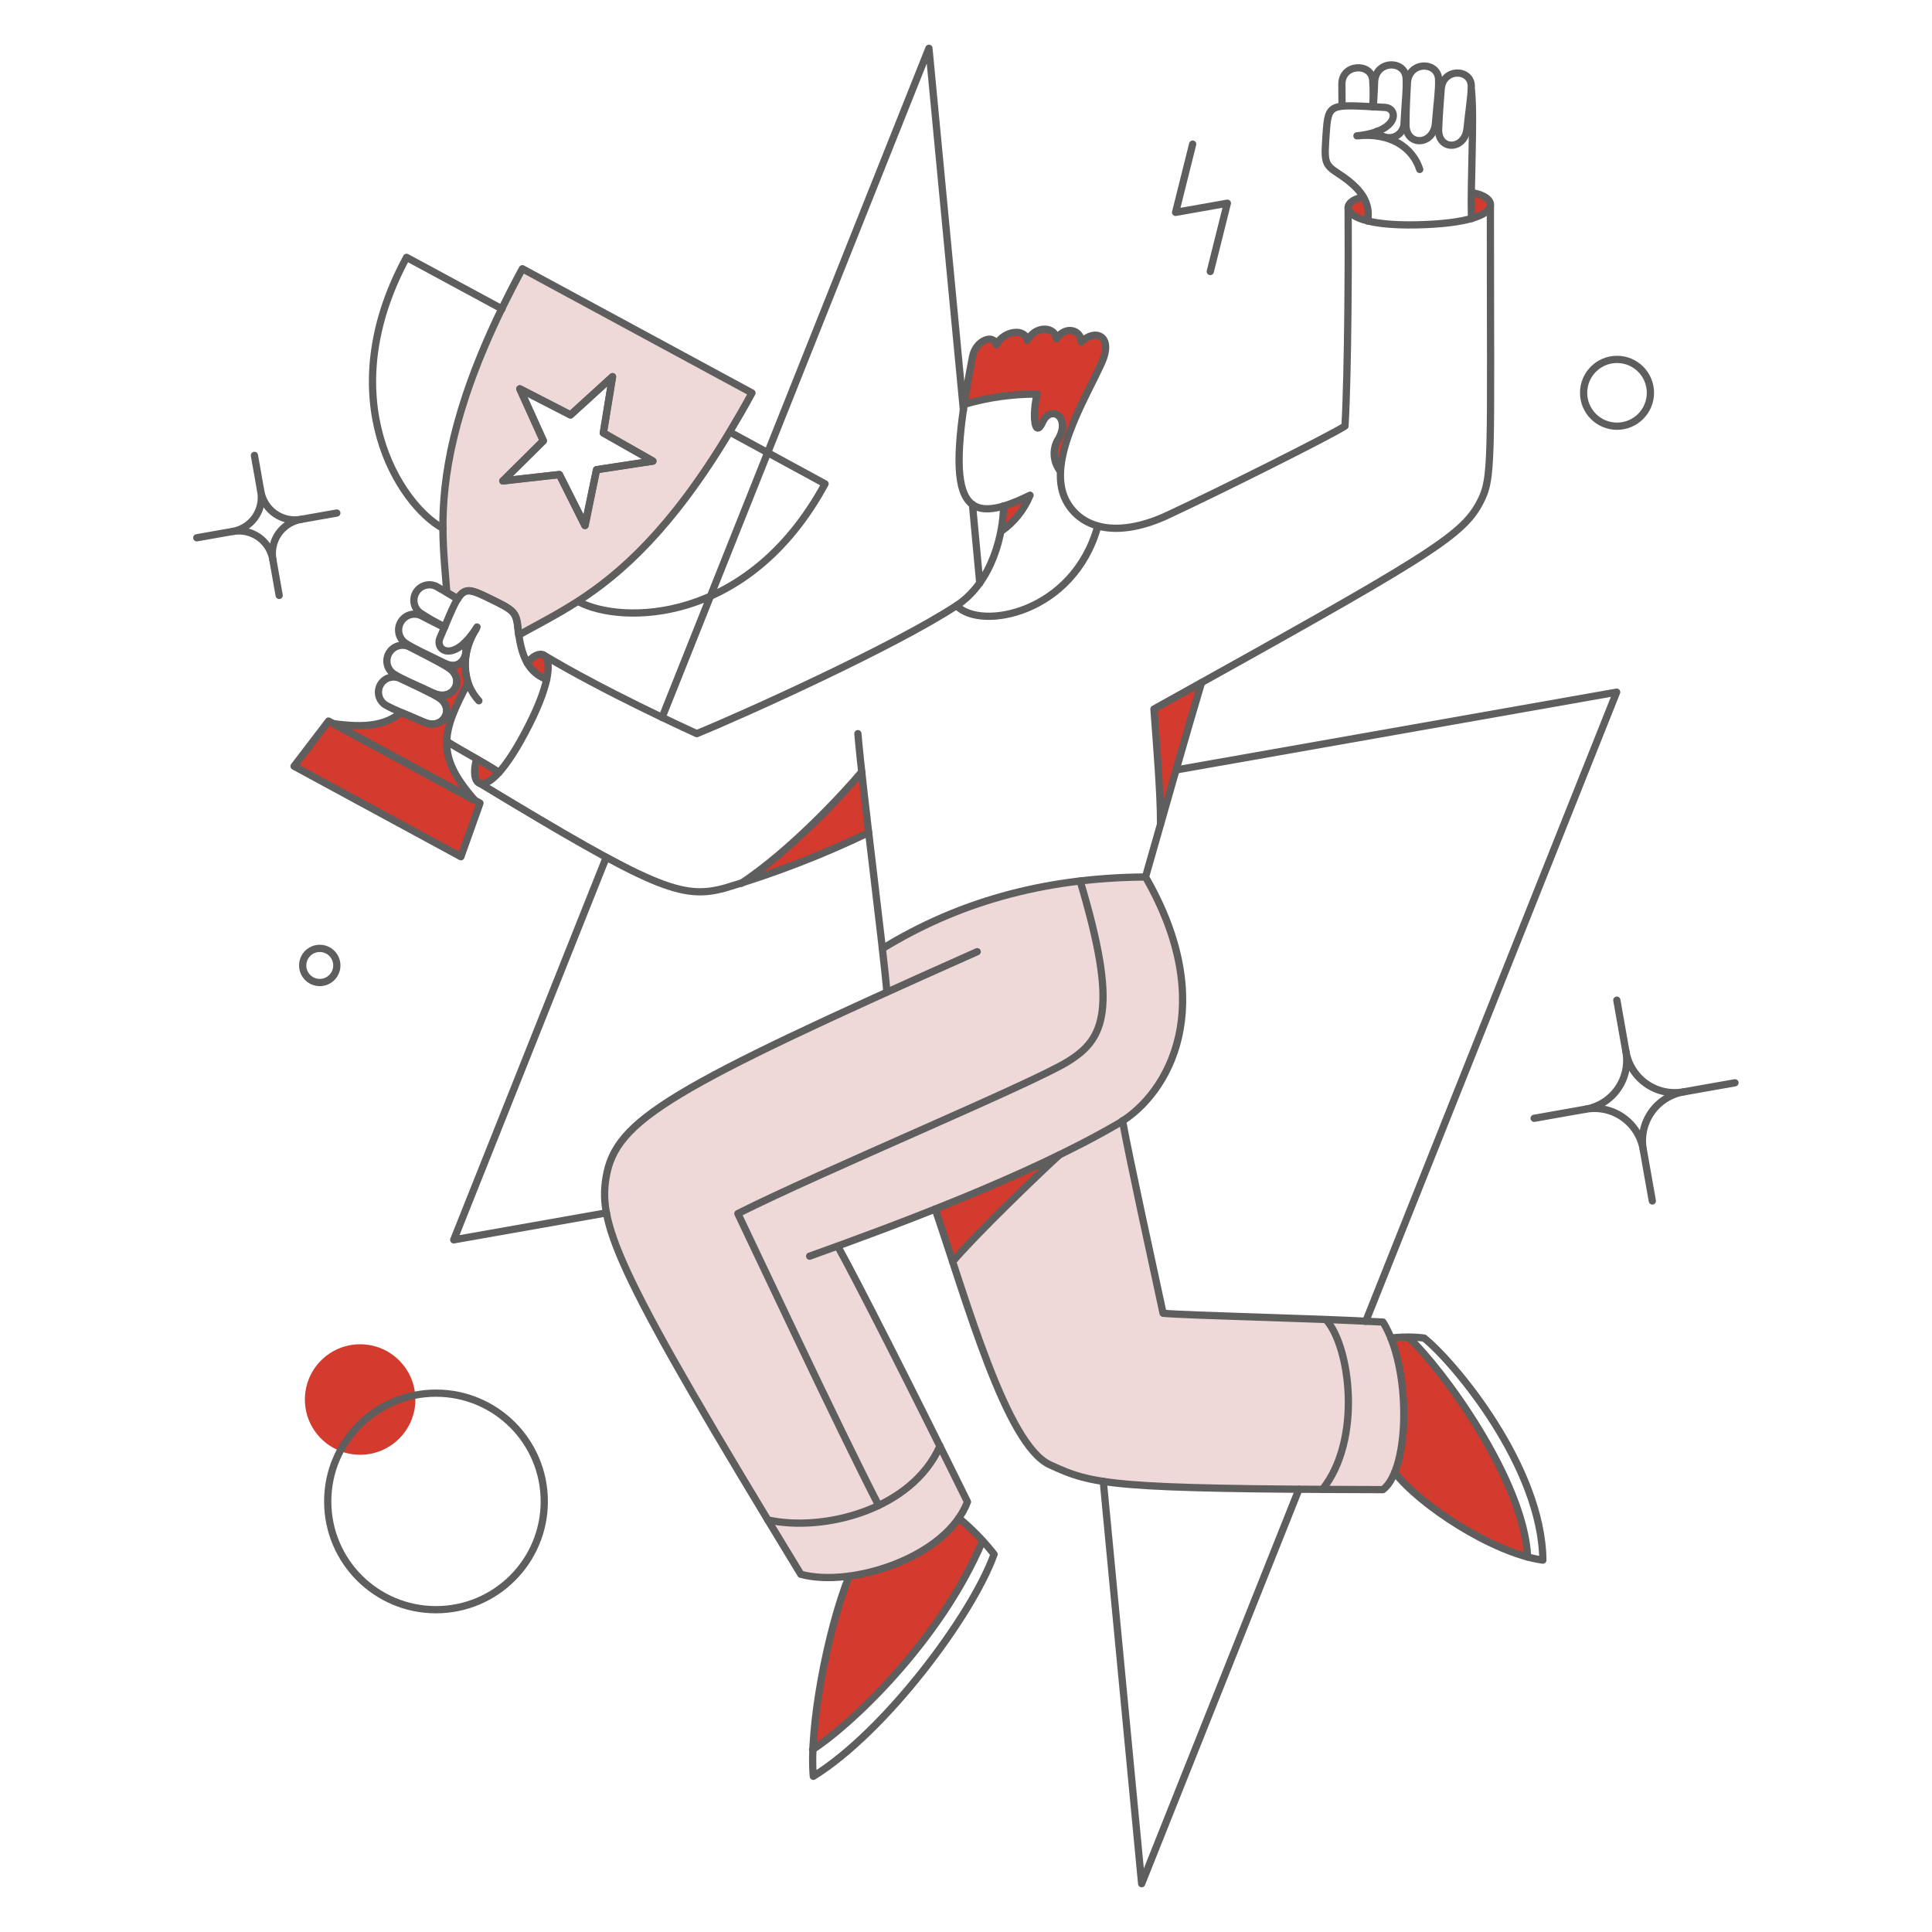 <svg xmlns="http://www.w3.org/2000/svg" fill="none" viewBox="0 0 200 200" stroke-width=".75"><g id="Interface-Success-01"><g id="color 2"><path id="Vector" fill="#eed8d8" d="M143.187 136.879C135.767 136.479 122.924 136.202 120.387 135.967C119.082 129.985 116.98 120.512 116.147 116.067C116.161 116.058 116.175 116.049 116.188 116.039C121.337 112.714 125.954 103.613 118.563 90.788C108.714 90.871 99.679 93.081 91.355 98.198C91.564 100.079 91.735 101.675 91.83 102.72C68.175 113.42 63.615 116.571 62.741 121.872C61.726 128.063 67.121 136.902 82.9 162.95C88.9 164.35 98.039 160.92 100.152 155.464C97.738 150.587 89.362 133.71 86.719 128.997C93.842 126.397 102.119 123.172 108.947 119.886C106.155 122.572 100.606 128.224 98.594 130.612C101.52 139.542 104.94 149.912 108.645 151.626C112.972 153.626 114.966 154.21 143.168 154.21C146.405 151.307 145.68 141.084 143.187 136.879Z"></path><path id="Vector_2" fill="#eed8d8" d="M54.077 27.819C53.298 29.244 52.595 30.631 51.949 31.942C46.838 42.487 45.831 49.46 45.849 54.666C45.868 57.231 46.115 59.359 46.249 61.297V61.316C46.61 61.525 46.949 61.734 47.37 61.981C48.13 60.781 48.757 61.012 50.619 61.924C53.184 63.178 53.431 63.292 53.619 65.097C53.638 65.325 53.657 65.534 53.695 65.743C55.481 64.736 57.514 63.729 59.832 62.243C64.221 59.412 69.503 54.776 75.526 44.725C76.286 43.452 77.065 42.125 77.844 40.678L54.077 27.819ZM61.753 48.624L60.537 54.4L57.9 49.118L52.048 49.783L56.248 45.622L53.816 40.245L59.06 42.945L63.411 38.993L62.461 44.826L67.591 47.733L61.753 48.624Z"></path></g><g id="color 1"><path id="Vector_3" fill="#d33b2e" d="M152.307 19.991C152.288 20.941 152.288 21.853 152.307 22.651C153.58 22.271 154.169 21.815 154.264 21.359C154.438 20.539 152.843 19.884 152.307 19.991Z"></path><path id="Vector_4" fill="#d33b2e" d="M145.79 138.437C145.188 138.422 144.587 138.453 143.99 138.532C145.662 142.674 145.757 149.096 144.39 152.44C146.59 155.385 153.09 159.831 158.146 161.18C157.779 153.238 149.286 141.667 145.79 138.437Z"></path><path id="Vector_5" fill="#d33b2e" d="M141.135 20.409C140.81 20.4 139.535 20.653 139.535 21.53C139.535 22.005 140.124 22.537 141.568 22.898C141.724 22.043 141.57 21.161 141.135 20.409V20.409Z"></path><path id="Vector_6" fill="#d33b2e" d="M119.456 73.4C119.722 77.333 120.14 82.026 120.14 85.275C121.584 80.202 123.351 74.065 124.377 70.664L119.456 73.4Z"></path><path id="Vector_7" fill="#d33b2e" d="M111.913 35.4C111.913 34.108 110.241 33.671 109.348 35.077C109.272 33.861 107.296 33.577 106.327 35.229C106.118 33.918 103.895 34.203 103.116 35.685C102.888 34.526 100.988 35.172 100.665 36.901C100.323 38.725 100.019 40.378 99.81 41.86C102.265 41.138 104.813 40.78 107.372 40.796C106.84 42.81 107.072 45.527 107.942 43.684C108.797 41.841 110.982 43.228 109.442 45.641C109.194 46.141 109.092 46.7 109.149 47.255C109.207 47.81 109.42 48.337 109.765 48.776C109.993 44.805 113.071 39.656 114.021 37.566C115.314 34.735 113.357 33.975 111.913 35.4Z"></path><path id="Vector_8" fill="#d33b2e" d="M96.789 125.156C97.359 126.847 97.967 128.69 98.589 130.609C100.831 127.949 107.31 121.66 109.647 119.551C105.567 121.546 101.1 123.465 96.789 125.156Z"></path><path id="Vector_9" fill="#d33b2e" d="M103.9 52.386C103.885 53.252 103.802 54.116 103.653 54.97C104.968 54.043 105.99 52.759 106.598 51.27C105.729 51.712 104.827 52.085 103.9 52.386V52.386Z"></path><path id="Vector_10" fill="#d33b2e" d="M99.259 157.152C100.164 157.854 100.992 158.65 101.729 159.527C97.321 169.977 87.878 178.774 84.154 181.111C84.526 174.975 85.793 168.926 87.916 163.156C92.191 162.586 97 160.42 99.259 157.152Z"></path><path id="Vector_11" fill="#d33b2e" d="M89.208 79.9C87.251 82.256 81.817 88.089 76.725 91.452C81.239 89.994 85.651 88.235 89.93 86.187C89.664 83.945 89.417 81.779 89.208 79.9Z"></path><path id="Vector_12" fill="#d33b2e" d="M56.281 67.814C55.863 67.567 55.141 67.871 54.609 68.65C55.047 69.436 55.754 70.036 56.6 70.341C56.908 68.859 56.7 68.061 56.281 67.814Z"></path><path id="Vector_13" fill="#d33b2e" d="M51.664 79.955C50.79 80.943 50.124 81.23 49.688 81.095C49.079 80.907 49.004 79.765 49.365 78.568C50.144 79.024 50.923 79.48 51.664 79.955Z"></path><path id="Vector_14" fill="#d33b2e" d="M37.281 150.597C40.44 150.597 43 148.036 43 144.878C43 141.719 40.44 139.159 37.281 139.159C34.123 139.159 31.562 141.719 31.562 144.878C31.562 148.036 34.123 150.597 37.281 150.597Z"></path><path id="Vector_15" fill="#d33b2e" d="M46.249 76.763C46.287 75.034 47.104 73.191 48.449 70.683C48.169 69.756 48.098 68.778 48.241 67.82C48.384 66.862 48.738 65.948 49.276 65.143C48.935 65.67 48.538 66.159 48.092 66.6C48.662 67.759 47.731 69.526 46.078 68.69L46.306 69.051C48.32 70.191 46.99 72.775 44.843 71.751L45.243 72.112C47.219 73.157 45.984 75.684 43.856 74.753C42.925 74.335 42.165 74.031 41.538 73.765C39.904 75.076 37.871 75.38 34.489 74.905L49.157 82.847C47.066 80.468 46.192 78.682 46.249 76.763Z"></path><path id="Vector_16" fill="#d33b2e" d="M33.998 74.645L30.426 79.32L47.697 88.686L49.673 83.138L33.998 74.645Z"></path></g><g id="outlines"><path id="Vector_17" stroke="#5e5e5e" stroke-linecap="round" stroke-linejoin="round" d="M51.664 79.955C49.864 78.777 47.788 77.732 46.23 76.725"></path><path id="Vector_18" stroke="#5e5e5e" stroke-linecap="round" stroke-linejoin="round" d="M99.734 42.468L96.162 5L68.536 74.274"></path><path id="Vector_19" stroke="#5e5e5e" stroke-linecap="round" stroke-linejoin="round" d="M101.425 60.366L100.665 52.215"></path><path id="Vector_20" stroke="#5e5e5e" stroke-linecap="round" stroke-linejoin="round" d="M141.382 136.784L167.355 71.652L121.736 79.708"></path><path id="Vector_21" stroke="#5e5e5e" stroke-linecap="round" stroke-linejoin="round" d="M114.212 153.352L118.183 195L134.466 154.169"></path><path id="Vector_22" stroke="#5e5e5e" stroke-linecap="round" stroke-linejoin="round" d="M62.76 88.752L46.971 128.348L62.779 125.555"></path><path id="Vector_23" stroke="#5e5e5e" stroke-linecap="round" stroke-linejoin="round" d="M51.968 31.98L42.088 26.641C34.188 41.233 41.404 52.291 45.869 54.704"></path><path id="Vector_24" stroke="#5e5e5e" stroke-linecap="round" stroke-linejoin="round" d="M57.915 49.137L52.063 49.783L56.243 45.641L53.811 40.264L59.055 42.962L63.406 38.991L62.456 44.805L67.586 47.731L61.753 48.624L60.575 54.4L57.915 49.137Z"></path><path id="Vector_25" stroke="#5e5e5e" stroke-linecap="round" stroke-linejoin="round" d="M75.594 44.75L85.408 50.087C77.5 64.679 64.3 64.679 59.853 62.266"></path><path id="Vector_26" stroke="#5e5e5e" stroke-linecap="round" stroke-linejoin="round" d="M45.134 166.636C51.325 166.636 56.343 161.618 56.343 155.427C56.343 149.236 51.325 144.218 45.134 144.218C38.943 144.218 33.925 149.236 33.925 155.427C33.925 161.618 38.943 166.636 45.134 166.636Z"></path><path id="Vector_27" stroke="#5e5e5e" stroke-linecap="round" stroke-linejoin="round" d="M167.393 44.121C169.303 44.121 170.851 42.573 170.851 40.663C170.851 38.753 169.303 37.205 167.393 37.205C165.483 37.205 163.935 38.753 163.935 40.663C163.935 42.573 165.483 44.121 167.393 44.121Z"></path><path id="Vector_28" stroke="#5e5e5e" stroke-linecap="round" stroke-linejoin="round" d="M33.101 101.71C34.077 101.71 34.868 100.919 34.868 99.943C34.868 98.967 34.077 98.176 33.101 98.176C32.125 98.176 31.334 98.967 31.334 99.943C31.334 100.919 32.125 101.71 33.101 101.71Z"></path><path id="Vector_29" stroke="#5e5e5e" stroke-linecap="round" stroke-linejoin="round" d="M123.465 14.918L121.698 21.986L127.056 21.036L125.289 28.104"></path><path id="Vector_30" stroke="#5e5e5e" stroke-linecap="round" stroke-linejoin="round" d="M44.824 71.728C46.974 72.748 48.299 70.173 46.287 69.028C44.787 68.175 43.703 67.64 42.487 67.014C42.125 66.805 41.696 66.743 41.289 66.843C40.883 66.942 40.53 67.194 40.305 67.546C40.08 67.899 39.999 68.325 40.08 68.735C40.161 69.146 40.397 69.509 40.739 69.75C41.707 70.361 42.851 70.792 44.824 71.728Z"></path><path id="Vector_31" stroke="#5e5e5e" stroke-linecap="round" stroke-linejoin="round" d="M47.389 62C46.629 61.544 46.08 61.236 45.337 60.8C44.986 60.571 44.56 60.487 44.149 60.567C43.738 60.647 43.374 60.883 43.135 61.227C42.895 61.57 42.799 61.993 42.866 62.407C42.933 62.82 43.158 63.191 43.494 63.441C44.307 63.983 45.157 64.466 46.04 64.885"></path><path id="Vector_32" stroke="#5e5e5e" stroke-linecap="round" stroke-linejoin="round" d="M43.874 74.749C45.983 75.68 47.217 73.156 45.242 72.108C43.778 71.331 42.693 70.841 41.518 70.284C41.163 70.085 40.745 70.031 40.352 70.134C39.959 70.237 39.62 70.488 39.409 70.835C39.197 71.182 39.128 71.598 39.217 71.995C39.305 72.392 39.545 72.739 39.884 72.963C40.834 73.513 41.936 73.894 43.874 74.749Z"></path><path id="Vector_33" stroke="#5e5e5e" stroke-linecap="round" stroke-linejoin="round" d="M46 64.964C45.221 64.546 44.533 64.231 43.777 63.824C43.414 63.599 42.978 63.523 42.561 63.614C42.143 63.705 41.778 63.954 41.541 64.309C41.304 64.665 41.215 65.098 41.291 65.518C41.368 65.938 41.606 66.312 41.953 66.56C42.94 67.208 44.066 67.673 46.053 68.669C47.709 69.498 48.637 67.738 48.067 66.579"></path><path id="Vector_34" stroke="#5e5e5e" stroke-linecap="round" stroke-linejoin="round" d="M54.59 68.65C55.141 67.871 55.859 67.574 56.281 67.814C57.034 68.244 57.097 70.436 54.761 75.053C52.271 79.974 50.523 81.365 49.669 81.095C49.079 80.908 48.985 79.746 49.346 78.568"></path><path id="Vector_35" stroke="#5e5e5e" stroke-linecap="round" stroke-linejoin="round" d="M56.6 70.341C55.308 69.809 54 68.86 53.636 65.097C53.459 63.297 53.2 63.176 50.636 61.924C47.636 60.459 47.805 60.724 45.544 66.047C44.988 67.356 47.026 68.707 49.382 64.907C47.539 67.814 47.882 70.707 49.572 72.545"></path><path id="Vector_36" stroke="#5e5e5e" stroke-linecap="round" stroke-linejoin="round" d="M148.6 12.733C148.412 15.108 145.531 15.184 145.541 12.885C145.548 11.175 145.621 9.959 145.693 8.591C145.813 6.311 148.854 6.33 148.923 8.211C148.967 9.351 148.775 10.548 148.6 12.733Z"></path><path id="Vector_37" stroke="#5e5e5e" stroke-linecap="round" stroke-linejoin="round" d="M138.931 10.987C138.912 10.151 138.925 9.541 138.912 8.743C138.877 6.577 141.963 6.479 142.104 8.287C142.169 9.21 142.169 10.137 142.104 11.061"></path><path id="Vector_38" stroke="#5e5e5e" stroke-linecap="round" stroke-linejoin="round" d="M151.87 13.284C151.632 15.603 148.839 15.602 148.925 13.36C148.989 11.707 149.093 10.529 149.191 9.218C149.356 7.018 152.307 7.109 152.307 8.918C152.307 10.016 152.087 11.176 151.87 13.284Z"></path><path id="Vector_39" stroke="#5e5e5e" stroke-linecap="round" stroke-linejoin="round" d="M142.18 11.042C142.199 10.149 142.274 9.389 142.294 8.534C142.348 6.216 145.443 6.178 145.562 8.078C145.635 9.237 145.467 10.453 145.353 12.678C145.36 13.01 145.261 13.335 145.069 13.606C144.876 13.877 144.602 14.078 144.286 14.181C143.971 14.283 143.63 14.281 143.316 14.175C143.001 14.068 142.73 13.863 142.541 13.59"></path><path id="Vector_40" stroke="#5e5e5e" stroke-linecap="round" stroke-linejoin="round" d="M141.116 20.409C140.166 20.561 139.558 21.017 139.558 21.492C139.558 22.347 141.401 23.37 146.55 23.278C152.022 23.178 154.095 22.214 154.283 21.34C154.418 20.713 153.618 20.14 152.421 19.953"></path><path id="Vector_41" stroke="#5e5e5e" stroke-linecap="round" stroke-linejoin="round" d="M141.591 22.879C141.762 21.492 141.584 19.925 138.532 17.958C137.066 17.013 137.087 16.723 137.278 13.892C137.504 10.548 137.64 10.83 143.358 11.118C144.764 11.189 144.916 13.607 140.47 14.063C143.89 13.683 146.227 15.241 146.97 17.54"></path><path id="Vector_42" stroke="#5e5e5e" stroke-linecap="round" stroke-linejoin="round" d="M152.326 22.632C152.212 18.718 152.626 12.41 152.326 9.37"></path><path id="Vector_43" stroke="#5e5e5e" stroke-linecap="round" stroke-linejoin="round" d="M139.558 21.511C139.596 26.261 139.558 38.421 139.235 44.102C137.735 45.09 125.898 51.002 120.824 53.355C116.231 55.486 112.348 55.045 110.539 52.149C108.039 48.149 112.308 41.422 114.039 37.566C115.312 34.735 113.374 33.975 111.93 35.4C111.93 34.127 110.258 33.671 109.365 35.077C109.27 33.861 107.294 33.577 106.344 35.229C106.116 33.937 103.912 34.222 103.133 35.685C102.905 34.545 101.018 35.185 100.682 36.901C97.665 52.262 99.482 54.801 106.629 51.265C106.021 52.754 104.999 54.038 103.684 54.965"></path><path id="Vector_44" stroke="#5e5e5e" stroke-linecap="round" stroke-linejoin="round" d="M154.283 21.359C154.283 48.13 154.574 49.444 153.162 52.082C151.289 55.582 147.595 57.763 119.456 73.4C119.741 77.333 120.14 82.026 120.14 85.275"></path><path id="Vector_45" stroke="#5e5e5e" stroke-linecap="round" stroke-linejoin="round" d="M56.281 67.814C62.551 71.576 71.063 75.452 72.127 75.946C76.877 74.008 92.588 66.918 99.027 62.684C102.788 60.212 103.872 55.103 103.891 52.367"></path><path id="Vector_46" stroke="#5e5e5e" stroke-linecap="round" stroke-linejoin="round" d="M99.031 62.7C101.52 65.322 111.153 63.5 113.642 54.473"></path><path id="Vector_47" stroke="#5e5e5e" stroke-linecap="round" stroke-linejoin="round" d="M99.81 41.86C102.266 41.142 104.813 40.783 107.372 40.796C106.84 42.829 107.072 45.565 107.942 43.684C108.812 41.803 110.991 43.253 109.442 45.641C109.19 46.14 109.086 46.7 109.144 47.256C109.201 47.812 109.417 48.339 109.765 48.776"></path><path id="Vector_48" stroke="#5e5e5e" stroke-linecap="round" stroke-linejoin="round" d="M83.812 130.039C92.4 126.961 106.464 121.761 115.789 116.302C121.073 113.209 126.163 103.952 118.582 90.785C120.007 85.785 122.933 75.471 124.382 70.664"></path><path id="Vector_49" stroke="#5e5e5e" stroke-linecap="round" stroke-linejoin="round" d="M101.159 98.518C69.315 112.692 63.736 115.923 62.741 121.869C61.892 126.943 64.052 132.034 82.9 162.969C88.144 164.394 97.986 161.221 100.152 155.469C94.49 143.969 88.6 132.369 86.719 129.002"></path><path id="Vector_50" stroke="#5e5e5e" stroke-linecap="round" stroke-linejoin="round" d="M96.808 125.156C100.076 134.694 104.161 149.533 108.664 151.623C113.167 153.713 114.915 154.131 143.164 154.207C145.995 152.041 146.09 141.534 143.164 136.86C135.664 136.442 123.081 136.195 120.402 135.948C119.091 129.868 117.002 120.348 116.202 116.017"></path><path id="Vector_51" stroke="#5e5e5e" stroke-linecap="round" stroke-linejoin="round" d="M99.259 157.152C100.604 158.267 101.827 159.522 102.907 160.895C100.627 167.26 91.607 179.306 84.192 183.885C83.755 178.964 85.579 169.008 87.897 163.156"></path><path id="Vector_52" stroke="#5e5e5e" stroke-linecap="round" stroke-linejoin="round" d="M137.278 136.613C139.786 139.425 141.021 149.02 136.898 154.188"></path><path id="Vector_53" stroke="#5e5e5e" stroke-linecap="round" stroke-linejoin="round" d="M79.48 157.342C85.256 158.615 94.38 156.297 97.302 149.704"></path><path id="Vector_54" stroke="#5e5e5e" stroke-linecap="round" stroke-linejoin="round" d="M84.116 181.111C87.802 178.793 97.302 169.977 101.71 159.511"></path><path id="Vector_55" stroke="#5e5e5e" stroke-linecap="round" stroke-linejoin="round" d="M143.985 138.513C145.127 138.38 146.282 138.38 147.424 138.513C150.635 141.113 159.603 151.87 159.717 161.503C154.549 160.803 146.854 155.708 144.384 152.421"></path><path id="Vector_56" stroke="#5e5e5e" stroke-linecap="round" stroke-linejoin="round" d="M145.79 138.437C149.29 141.667 157.76 153.237 158.14 161.18"></path><path id="Vector_57" stroke="#5e5e5e" stroke-linecap="round" stroke-linejoin="round" d="M88.809 75.946C89.303 81.855 91.409 97.872 91.809 102.698"></path><path id="Vector_58" stroke="#5e5e5e" stroke-linecap="round" stroke-linejoin="round" d="M118.582 90.785C107.828 90.861 98.974 93.521 91.355 98.195"></path><path id="Vector_59" stroke="#5e5e5e" stroke-linecap="round" stroke-linejoin="round" d="M90.956 155.841C86.814 147.804 78.226 129.469 76.383 125.631C84.971 121.299 106.802 112.217 110.564 109.88C114.326 107.543 115.808 104.541 111.818 91.203"></path><path id="Vector_60" stroke="#5e5e5e" stroke-linecap="round" stroke-linejoin="round" d="M49.688 81.1C67.681 91.982 70.57 93.162 75.072 91.925C80.169 90.41 85.138 88.491 89.93 86.187"></path><path id="Vector_61" stroke="#5e5e5e" stroke-linecap="round" stroke-linejoin="round" d="M76.725 91.45C81.8 88.087 87.251 82.235 89.208 79.9"></path><path id="Vector_62" stroke="#5e5e5e" stroke-linecap="round" stroke-linejoin="round" d="M98.613 130.609C100.855 127.949 107.334 121.679 109.671 119.551"></path><path id="Vector_63" stroke="#5e5e5e" stroke-linecap="round" stroke-linejoin="round" d="M26.337 47.142L26.996 50.867"></path><path id="Vector_64" stroke="#5e5e5e" stroke-linecap="round" stroke-linejoin="round" d="M34.867 53.109L31.142 53.768"></path><path id="Vector_65" stroke="#5e5e5e" stroke-linecap="round" stroke-linejoin="round" d="M28.9 61.639L28.241 57.914"></path><path id="Vector_66" stroke="#5e5e5e" stroke-linecap="round" stroke-linejoin="round" d="M20.37 55.672L24.097 55.013"></path><path id="Vector_67" stroke="#5e5e5e" stroke-linecap="round" stroke-linejoin="round" d="M31.142 53.768C30.68 53.85 30.205 53.84 29.747 53.738C29.288 53.637 28.854 53.446 28.47 53.176C28.085 52.907 27.757 52.564 27.505 52.168C27.253 51.772 27.081 51.33 27 50.867C27.083 51.33 27.073 51.804 26.972 52.263C26.871 52.722 26.68 53.157 26.411 53.542C26.141 53.927 25.798 54.255 25.402 54.508C25.005 54.76 24.563 54.932 24.1 55.013C24.563 54.931 25.037 54.94 25.496 55.041C25.955 55.143 26.389 55.333 26.774 55.603C27.159 55.872 27.487 56.215 27.739 56.611C27.991 57.008 28.163 57.45 28.244 57.913C28.162 57.45 28.171 56.976 28.273 56.517C28.374 56.059 28.564 55.624 28.833 55.239C29.103 54.855 29.445 54.526 29.841 54.274C30.237 54.021 30.679 53.849 31.142 53.768V53.768Z"></path><path id="Vector_68" stroke="#5e5e5e" stroke-linecap="round" stroke-linejoin="round" d="M167.374 103.534L168.318 108.876"></path><path id="Vector_69" stroke="#5e5e5e" stroke-linecap="round" stroke-linejoin="round" d="M179.605 112.091L174.263 113.035"></path><path id="Vector_70" stroke="#5e5e5e" stroke-linecap="round" stroke-linejoin="round" d="M171.049 124.322L170.104 118.98"></path><path id="Vector_71" stroke="#5e5e5e" stroke-linecap="round" stroke-linejoin="round" d="M158.817 115.765L164.162 114.821"></path><path id="Vector_72" stroke="#5e5e5e" stroke-linecap="round" stroke-linejoin="round" d="M174.263 113.035C173.599 113.153 172.919 113.139 172.261 112.994C171.603 112.849 170.98 112.575 170.428 112.189C169.875 111.803 169.405 111.311 169.043 110.743C168.681 110.174 168.434 109.54 168.318 108.876C168.436 109.539 168.423 110.219 168.278 110.878C168.133 111.536 167.86 112.159 167.474 112.711C167.088 113.263 166.596 113.734 166.028 114.096C165.46 114.458 164.826 114.704 164.162 114.821C164.825 114.703 165.506 114.717 166.163 114.862C166.821 115.007 167.444 115.281 167.996 115.667C168.548 116.053 169.019 116.545 169.38 117.113C169.742 117.682 169.988 118.316 170.104 118.98C169.986 118.316 170 117.636 170.145 116.978C170.29 116.32 170.564 115.697 170.95 115.145C171.336 114.592 171.828 114.122 172.396 113.76C172.965 113.398 173.599 113.151 174.263 113.035V113.035Z"></path><path id="Vector_73" stroke="#5e5e5e" stroke-linejoin="round" d="M54.077 27.819C53.298 29.244 52.595 30.631 51.949 31.942C46.838 42.487 45.831 49.46 45.849 54.666C45.868 57.231 46.115 59.359 46.249 61.297V61.316C46.61 61.525 46.949 61.734 47.37 61.981C48.13 60.781 48.757 61.012 50.619 61.924C53.184 63.178 53.431 63.292 53.619 65.097C53.638 65.325 53.657 65.534 53.695 65.743C55.481 64.736 57.514 63.729 59.832 62.243C64.221 59.412 69.503 54.776 75.526 44.725C76.286 43.452 77.065 42.125 77.844 40.678L54.077 27.819ZM61.753 48.624L60.537 54.4L57.9 49.118L52.048 49.783L56.248 45.622L53.816 40.245L59.06 42.945L63.411 38.993L62.461 44.826L67.591 47.733L61.753 48.624Z"></path><path id="Vector_74" stroke="#5e5e5e" stroke-linejoin="round" d="M46.249 76.763C46.287 75.034 47.104 73.191 48.449 70.683C48.169 69.756 48.098 68.778 48.241 67.82C48.384 66.862 48.738 65.948 49.276 65.143C48.935 65.67 48.538 66.159 48.092 66.6C48.662 67.759 47.731 69.526 46.078 68.69L46.306 69.051C48.32 70.191 46.99 72.775 44.843 71.751L45.243 72.112C47.219 73.157 45.984 75.684 43.856 74.753C42.925 74.335 42.165 74.031 41.538 73.765C39.904 75.076 37.871 75.38 34.489 74.905L49.157 82.847C47.066 80.468 46.192 78.682 46.249 76.763Z"></path><path id="Vector_75" stroke="#5e5e5e" stroke-linejoin="round" d="M34.013 74.645L30.441 79.32L47.712 88.686L49.688 83.138L34.013 74.645Z"></path></g></g></svg>